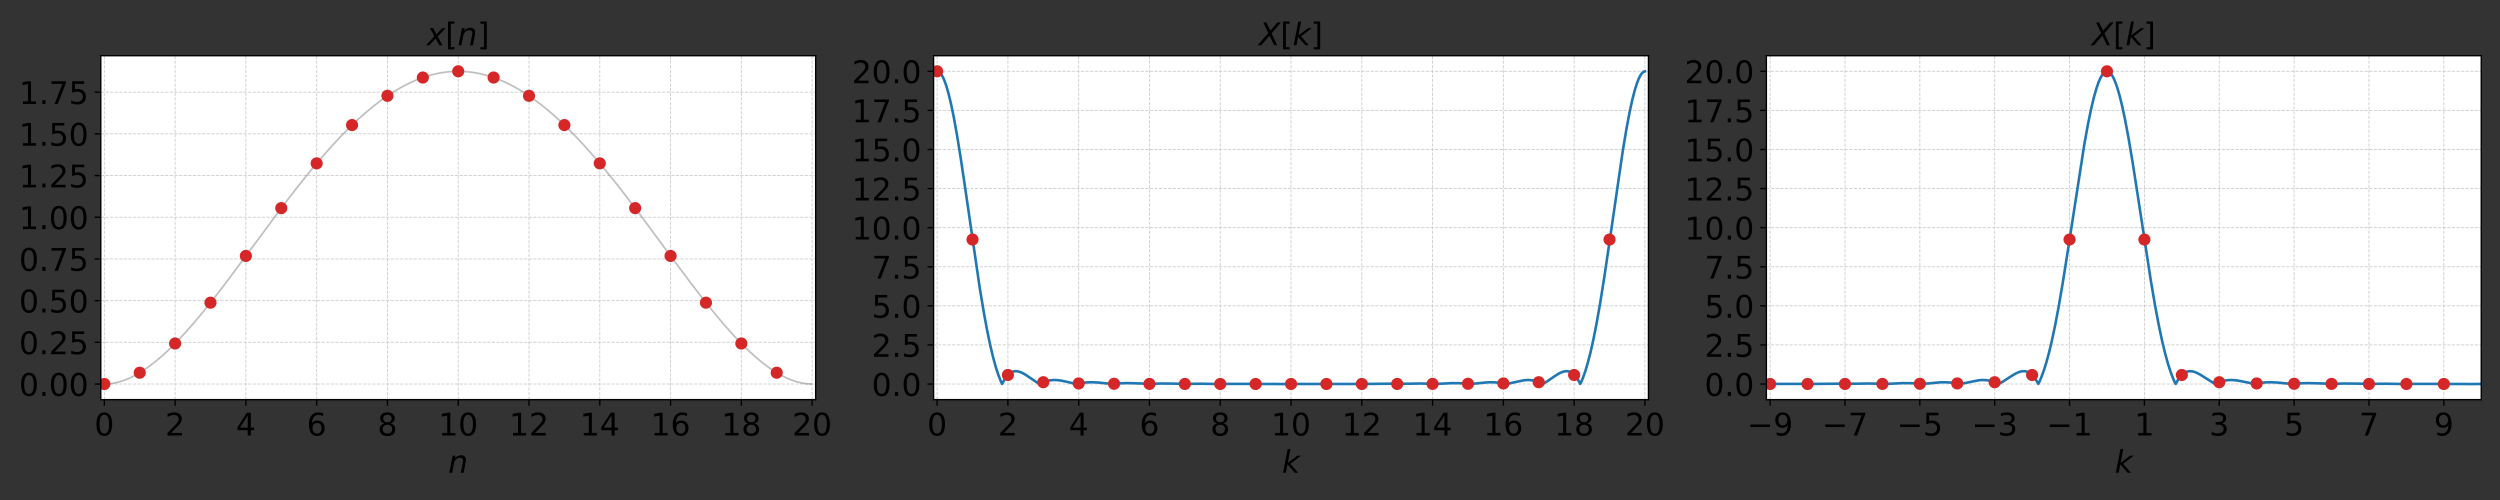 <?xml version="1.0" encoding="utf-8" standalone="no"?>
<!DOCTYPE svg PUBLIC "-//W3C//DTD SVG 1.1//EN"
  "http://www.w3.org/Graphics/SVG/1.1/DTD/svg11.dtd">
<!-- Created with matplotlib (https://matplotlib.org/) -->
<svg height="288pt" version="1.1" viewBox="0 0 1440 288" width="1440pt" xmlns="http://www.w3.org/2000/svg" xmlns:xlink="http://www.w3.org/1999/xlink">
 <rect x="0" y="0" width="1440" height="288" fill="#333333" stroke="none"/>
 <defs>
  <style type="text/css">*{stroke-linecap:butt;stroke-linejoin:round;}</style>
 </defs>
 <g id="figure_1">
  <g id="patch_1">
   <path d="M 0 288 
L 1440 288 
L 1440 0 
L 0 0 
z
" style="fill:none;"/>
  </g>
  <g id="axes_1">
   <g id="patch_2">
    <path d="M 58.05 230.2 
L 469.817 230.2 
L 469.817 32.066 
L 58.05 32.066 
z
" style="fill:#ffffff;"/>
   </g>
   <g id="matplotlib.axis_1">
    <g id="xtick_1">
     <g id="line2d_1">
      <path clip-path="url(#p105ae94262)" d="M 60.088 230.2 
L 60.088 32.066 
" style="fill:none;stroke:#cccccc;stroke-dasharray:1.85,0.8;stroke-dashoffset:0;stroke-width:0.5;"/>
     </g>
     <g id="line2d_2">
      <defs>
       <path d="M 0 0 
L 0 3.5 
" id="m527c6be47c" style="stroke:#000000;stroke-width:0.8;"/>
      </defs>
      <g>
       <use style="stroke:#000000;stroke-width:0.8;" x="60.088" xlink:href="#m527c6be47c" y="230.2"/>
      </g>
     </g>
     <g id="text_1">
      <!-- 0 -->
      <g transform="translate(54.362 250.877)scale(0.18 -0.18)">
       <defs>
        <path d="M 31.781 66.406 
Q 24.172 66.406 20.328 58.906 
Q 16.5 51.422 16.5 36.375 
Q 16.5 21.391 20.328 13.891 
Q 24.172 6.391 31.781 6.391 
Q 39.453 6.391 43.281 13.891 
Q 47.125 21.391 47.125 36.375 
Q 47.125 51.422 43.281 58.906 
Q 39.453 66.406 31.781 66.406 
z
M 31.781 74.219 
Q 44.047 74.219 50.516 64.516 
Q 56.984 54.828 56.984 36.375 
Q 56.984 17.969 50.516 8.266 
Q 44.047 -1.422 31.781 -1.422 
Q 19.531 -1.422 13.062 8.266 
Q 6.594 17.969 6.594 36.375 
Q 6.594 54.828 13.062 64.516 
Q 19.531 74.219 31.781 74.219 
z
" id="DejaVuSans-48"/>
       </defs>
       <use xlink:href="#DejaVuSans-48"/>
      </g>
     </g>
    </g>
    <g id="xtick_2">
     <g id="line2d_3">
      <path clip-path="url(#p105ae94262)" d="M 100.857 230.2 
L 100.857 32.066 
" style="fill:none;stroke:#cccccc;stroke-dasharray:1.85,0.8;stroke-dashoffset:0;stroke-width:0.5;"/>
     </g>
     <g id="line2d_4">
      <g>
       <use style="stroke:#000000;stroke-width:0.8;" x="100.857" xlink:href="#m527c6be47c" y="230.2"/>
      </g>
     </g>
     <g id="text_2">
      <!-- 2 -->
      <g transform="translate(95.131 250.877)scale(0.18 -0.18)">
       <defs>
        <path d="M 19.188 8.297 
L 53.609 8.297 
L 53.609 0 
L 7.328 0 
L 7.328 8.297 
Q 12.938 14.109 22.625 23.891 
Q 32.328 33.688 34.812 36.531 
Q 39.547 41.844 41.422 45.531 
Q 43.312 49.219 43.312 52.781 
Q 43.312 58.594 39.234 62.25 
Q 35.156 65.922 28.609 65.922 
Q 23.969 65.922 18.812 64.312 
Q 13.672 62.703 7.812 59.422 
L 7.812 69.391 
Q 13.766 71.781 18.938 73 
Q 24.125 74.219 28.422 74.219 
Q 39.75 74.219 46.484 68.547 
Q 53.219 62.891 53.219 53.422 
Q 53.219 48.922 51.531 44.891 
Q 49.859 40.875 45.406 35.406 
Q 44.188 33.984 37.641 27.219 
Q 31.109 20.453 19.188 8.297 
z
" id="DejaVuSans-50"/>
       </defs>
       <use xlink:href="#DejaVuSans-50"/>
      </g>
     </g>
    </g>
    <g id="xtick_3">
     <g id="line2d_5">
      <path clip-path="url(#p105ae94262)" d="M 141.626 230.2 
L 141.626 32.066 
" style="fill:none;stroke:#cccccc;stroke-dasharray:1.85,0.8;stroke-dashoffset:0;stroke-width:0.5;"/>
     </g>
     <g id="line2d_6">
      <g>
       <use style="stroke:#000000;stroke-width:0.8;" x="141.626" xlink:href="#m527c6be47c" y="230.2"/>
      </g>
     </g>
     <g id="text_3">
      <!-- 4 -->
      <g transform="translate(135.9 250.877)scale(0.18 -0.18)">
       <defs>
        <path d="M 37.797 64.312 
L 12.891 25.391 
L 37.797 25.391 
z
M 35.203 72.906 
L 47.609 72.906 
L 47.609 25.391 
L 58.016 25.391 
L 58.016 17.188 
L 47.609 17.188 
L 47.609 0 
L 37.797 0 
L 37.797 17.188 
L 4.891 17.188 
L 4.891 26.703 
z
" id="DejaVuSans-52"/>
       </defs>
       <use xlink:href="#DejaVuSans-52"/>
      </g>
     </g>
    </g>
    <g id="xtick_4">
     <g id="line2d_7">
      <path clip-path="url(#p105ae94262)" d="M 182.395 230.2 
L 182.395 32.066 
" style="fill:none;stroke:#cccccc;stroke-dasharray:1.85,0.8;stroke-dashoffset:0;stroke-width:0.5;"/>
     </g>
     <g id="line2d_8">
      <g>
       <use style="stroke:#000000;stroke-width:0.8;" x="182.395" xlink:href="#m527c6be47c" y="230.2"/>
      </g>
     </g>
     <g id="text_4">
      <!-- 6 -->
      <g transform="translate(176.669 250.877)scale(0.18 -0.18)">
       <defs>
        <path d="M 33.016 40.375 
Q 26.375 40.375 22.484 35.828 
Q 18.609 31.297 18.609 23.391 
Q 18.609 15.531 22.484 10.953 
Q 26.375 6.391 33.016 6.391 
Q 39.656 6.391 43.531 10.953 
Q 47.406 15.531 47.406 23.391 
Q 47.406 31.297 43.531 35.828 
Q 39.656 40.375 33.016 40.375 
z
M 52.594 71.297 
L 52.594 62.312 
Q 48.875 64.062 45.094 64.984 
Q 41.312 65.922 37.594 65.922 
Q 27.828 65.922 22.672 59.328 
Q 17.531 52.734 16.797 39.406 
Q 19.672 43.656 24.016 45.922 
Q 28.375 48.188 33.594 48.188 
Q 44.578 48.188 50.953 41.516 
Q 57.328 34.859 57.328 23.391 
Q 57.328 12.156 50.688 5.359 
Q 44.047 -1.422 33.016 -1.422 
Q 20.359 -1.422 13.672 8.266 
Q 6.984 17.969 6.984 36.375 
Q 6.984 53.656 15.188 63.938 
Q 23.391 74.219 37.203 74.219 
Q 40.922 74.219 44.703 73.484 
Q 48.484 72.75 52.594 71.297 
z
" id="DejaVuSans-54"/>
       </defs>
       <use xlink:href="#DejaVuSans-54"/>
      </g>
     </g>
    </g>
    <g id="xtick_5">
     <g id="line2d_9">
      <path clip-path="url(#p105ae94262)" d="M 223.164 230.2 
L 223.164 32.066 
" style="fill:none;stroke:#cccccc;stroke-dasharray:1.85,0.8;stroke-dashoffset:0;stroke-width:0.5;"/>
     </g>
     <g id="line2d_10">
      <g>
       <use style="stroke:#000000;stroke-width:0.8;" x="223.164" xlink:href="#m527c6be47c" y="230.2"/>
      </g>
     </g>
     <g id="text_5">
      <!-- 8 -->
      <g transform="translate(217.438 250.877)scale(0.18 -0.18)">
       <defs>
        <path d="M 31.781 34.625 
Q 24.75 34.625 20.719 30.859 
Q 16.703 27.094 16.703 20.516 
Q 16.703 13.922 20.719 10.156 
Q 24.75 6.391 31.781 6.391 
Q 38.812 6.391 42.859 10.172 
Q 46.922 13.969 46.922 20.516 
Q 46.922 27.094 42.891 30.859 
Q 38.875 34.625 31.781 34.625 
z
M 21.922 38.812 
Q 15.578 40.375 12.031 44.719 
Q 8.5 49.078 8.5 55.328 
Q 8.5 64.062 14.719 69.141 
Q 20.953 74.219 31.781 74.219 
Q 42.672 74.219 48.875 69.141 
Q 55.078 64.062 55.078 55.328 
Q 55.078 49.078 51.531 44.719 
Q 48 40.375 41.703 38.812 
Q 48.828 37.156 52.797 32.312 
Q 56.781 27.484 56.781 20.516 
Q 56.781 9.906 50.312 4.234 
Q 43.844 -1.422 31.781 -1.422 
Q 19.734 -1.422 13.25 4.234 
Q 6.781 9.906 6.781 20.516 
Q 6.781 27.484 10.781 32.312 
Q 14.797 37.156 21.922 38.812 
z
M 18.312 54.391 
Q 18.312 48.734 21.844 45.562 
Q 25.391 42.391 31.781 42.391 
Q 38.141 42.391 41.719 45.562 
Q 45.312 48.734 45.312 54.391 
Q 45.312 60.062 41.719 63.234 
Q 38.141 66.406 31.781 66.406 
Q 25.391 66.406 21.844 63.234 
Q 18.312 60.062 18.312 54.391 
z
" id="DejaVuSans-56"/>
       </defs>
       <use xlink:href="#DejaVuSans-56"/>
      </g>
     </g>
    </g>
    <g id="xtick_6">
     <g id="line2d_11">
      <path clip-path="url(#p105ae94262)" d="M 263.933 230.2 
L 263.933 32.066 
" style="fill:none;stroke:#cccccc;stroke-dasharray:1.85,0.8;stroke-dashoffset:0;stroke-width:0.5;"/>
     </g>
     <g id="line2d_12">
      <g>
       <use style="stroke:#000000;stroke-width:0.8;" x="263.933" xlink:href="#m527c6be47c" y="230.2"/>
      </g>
     </g>
     <g id="text_6">
      <!-- 10 -->
      <g transform="translate(252.481 250.877)scale(0.18 -0.18)">
       <defs>
        <path d="M 12.406 8.297 
L 28.516 8.297 
L 28.516 63.922 
L 10.984 60.406 
L 10.984 69.391 
L 28.422 72.906 
L 38.281 72.906 
L 38.281 8.297 
L 54.391 8.297 
L 54.391 0 
L 12.406 0 
z
" id="DejaVuSans-49"/>
       </defs>
       <use xlink:href="#DejaVuSans-49"/>
       <use x="63.623" xlink:href="#DejaVuSans-48"/>
      </g>
     </g>
    </g>
    <g id="xtick_7">
     <g id="line2d_13">
      <path clip-path="url(#p105ae94262)" d="M 304.702 230.2 
L 304.702 32.066 
" style="fill:none;stroke:#cccccc;stroke-dasharray:1.85,0.8;stroke-dashoffset:0;stroke-width:0.5;"/>
     </g>
     <g id="line2d_14">
      <g>
       <use style="stroke:#000000;stroke-width:0.8;" x="304.702" xlink:href="#m527c6be47c" y="230.2"/>
      </g>
     </g>
     <g id="text_7">
      <!-- 12 -->
      <g transform="translate(293.25 250.877)scale(0.18 -0.18)">
       <use xlink:href="#DejaVuSans-49"/>
       <use x="63.623" xlink:href="#DejaVuSans-50"/>
      </g>
     </g>
    </g>
    <g id="xtick_8">
     <g id="line2d_15">
      <path clip-path="url(#p105ae94262)" d="M 345.471 230.2 
L 345.471 32.066 
" style="fill:none;stroke:#cccccc;stroke-dasharray:1.85,0.8;stroke-dashoffset:0;stroke-width:0.5;"/>
     </g>
     <g id="line2d_16">
      <g>
       <use style="stroke:#000000;stroke-width:0.8;" x="345.471" xlink:href="#m527c6be47c" y="230.2"/>
      </g>
     </g>
     <g id="text_8">
      <!-- 14 -->
      <g transform="translate(334.019 250.877)scale(0.18 -0.18)">
       <use xlink:href="#DejaVuSans-49"/>
       <use x="63.623" xlink:href="#DejaVuSans-52"/>
      </g>
     </g>
    </g>
    <g id="xtick_9">
     <g id="line2d_17">
      <path clip-path="url(#p105ae94262)" d="M 386.24 230.2 
L 386.24 32.066 
" style="fill:none;stroke:#cccccc;stroke-dasharray:1.85,0.8;stroke-dashoffset:0;stroke-width:0.5;"/>
     </g>
     <g id="line2d_18">
      <g>
       <use style="stroke:#000000;stroke-width:0.8;" x="386.24" xlink:href="#m527c6be47c" y="230.2"/>
      </g>
     </g>
     <g id="text_9">
      <!-- 16 -->
      <g transform="translate(374.788 250.877)scale(0.18 -0.18)">
       <use xlink:href="#DejaVuSans-49"/>
       <use x="63.623" xlink:href="#DejaVuSans-54"/>
      </g>
     </g>
    </g>
    <g id="xtick_10">
     <g id="line2d_19">
      <path clip-path="url(#p105ae94262)" d="M 427.009 230.2 
L 427.009 32.066 
" style="fill:none;stroke:#cccccc;stroke-dasharray:1.85,0.8;stroke-dashoffset:0;stroke-width:0.5;"/>
     </g>
     <g id="line2d_20">
      <g>
       <use style="stroke:#000000;stroke-width:0.8;" x="427.009" xlink:href="#m527c6be47c" y="230.2"/>
      </g>
     </g>
     <g id="text_10">
      <!-- 18 -->
      <g transform="translate(415.557 250.877)scale(0.18 -0.18)">
       <use xlink:href="#DejaVuSans-49"/>
       <use x="63.623" xlink:href="#DejaVuSans-56"/>
      </g>
     </g>
    </g>
    <g id="xtick_11">
     <g id="line2d_21">
      <path clip-path="url(#p105ae94262)" d="M 467.778 230.2 
L 467.778 32.066 
" style="fill:none;stroke:#cccccc;stroke-dasharray:1.85,0.8;stroke-dashoffset:0;stroke-width:0.5;"/>
     </g>
     <g id="line2d_22">
      <g>
       <use style="stroke:#000000;stroke-width:0.8;" x="467.778" xlink:href="#m527c6be47c" y="230.2"/>
      </g>
     </g>
     <g id="text_11">
      <!-- 20 -->
      <g transform="translate(456.326 250.877)scale(0.18 -0.18)">
       <use xlink:href="#DejaVuSans-50"/>
       <use x="63.623" xlink:href="#DejaVuSans-48"/>
      </g>
     </g>
    </g>
    <g id="text_12">
     <!-- $n$ -->
     <g transform="translate(258.173 272.298)scale(0.18 -0.18)">
      <defs>
       <path d="M 55.719 33.016 
L 49.312 0 
L 40.281 0 
L 46.688 32.672 
Q 47.125 34.969 47.359 36.719 
Q 47.609 38.484 47.609 39.5 
Q 47.609 43.609 45.016 45.891 
Q 42.438 48.188 37.797 48.188 
Q 30.562 48.188 25.344 43.375 
Q 20.125 38.578 18.5 30.328 
L 12.5 0 
L 3.516 0 
L 14.109 54.688 
L 23.094 54.688 
L 21.297 46.094 
Q 25.047 50.828 30.312 53.406 
Q 35.594 56 41.406 56 
Q 48.641 56 52.609 52.094 
Q 56.594 48.188 56.594 41.109 
Q 56.594 39.359 56.375 37.359 
Q 56.156 35.359 55.719 33.016 
z
" id="DejaVuSans-Oblique-110"/>
      </defs>
      <use xlink:href="#DejaVuSans-Oblique-110"/>
     </g>
    </g>
   </g>
   <g id="matplotlib.axis_2">
    <g id="ytick_1">
     <g id="line2d_23">
      <path clip-path="url(#p105ae94262)" d="M 58.05 221.194 
L 469.817 221.194 
" style="fill:none;stroke:#cccccc;stroke-dasharray:1.85,0.8;stroke-dashoffset:0;stroke-width:0.5;"/>
     </g>
     <g id="line2d_24">
      <defs>
       <path d="M 0 0 
L -3.5 0 
" id="m1a185c0d09" style="stroke:#000000;stroke-width:0.8;"/>
      </defs>
      <g>
       <use style="stroke:#000000;stroke-width:0.8;" x="58.05" xlink:href="#m1a185c0d09" y="221.194"/>
      </g>
     </g>
     <g id="text_13">
      <!-- 0.00 -->
      <g transform="translate(10.972 228.032)scale(0.18 -0.18)">
       <defs>
        <path d="M 10.688 12.406 
L 21 12.406 
L 21 0 
L 10.688 0 
z
" id="DejaVuSans-46"/>
       </defs>
       <use xlink:href="#DejaVuSans-48"/>
       <use x="63.623" xlink:href="#DejaVuSans-46"/>
       <use x="95.41" xlink:href="#DejaVuSans-48"/>
       <use x="159.033" xlink:href="#DejaVuSans-48"/>
      </g>
     </g>
    </g>
    <g id="ytick_2">
     <g id="line2d_25">
      <path clip-path="url(#p105ae94262)" d="M 58.05 197.178 
L 469.817 197.178 
" style="fill:none;stroke:#cccccc;stroke-dasharray:1.85,0.8;stroke-dashoffset:0;stroke-width:0.5;"/>
     </g>
     <g id="line2d_26">
      <g>
       <use style="stroke:#000000;stroke-width:0.8;" x="58.05" xlink:href="#m1a185c0d09" y="197.178"/>
      </g>
     </g>
     <g id="text_14">
      <!-- 0.25 -->
      <g transform="translate(10.972 204.016)scale(0.18 -0.18)">
       <defs>
        <path d="M 10.797 72.906 
L 49.516 72.906 
L 49.516 64.594 
L 19.828 64.594 
L 19.828 46.734 
Q 21.969 47.469 24.109 47.828 
Q 26.266 48.188 28.422 48.188 
Q 40.625 48.188 47.75 41.5 
Q 54.891 34.812 54.891 23.391 
Q 54.891 11.625 47.562 5.094 
Q 40.234 -1.422 26.906 -1.422 
Q 22.312 -1.422 17.547 -0.641 
Q 12.797 0.141 7.719 1.703 
L 7.719 11.625 
Q 12.109 9.234 16.797 8.062 
Q 21.484 6.891 26.703 6.891 
Q 35.156 6.891 40.078 11.328 
Q 45.016 15.766 45.016 23.391 
Q 45.016 31 40.078 35.438 
Q 35.156 39.891 26.703 39.891 
Q 22.75 39.891 18.812 39.016 
Q 14.891 38.141 10.797 36.281 
z
" id="DejaVuSans-53"/>
       </defs>
       <use xlink:href="#DejaVuSans-48"/>
       <use x="63.623" xlink:href="#DejaVuSans-46"/>
       <use x="95.41" xlink:href="#DejaVuSans-50"/>
       <use x="159.033" xlink:href="#DejaVuSans-53"/>
      </g>
     </g>
    </g>
    <g id="ytick_3">
     <g id="line2d_27">
      <path clip-path="url(#p105ae94262)" d="M 58.05 173.161 
L 469.817 173.161 
" style="fill:none;stroke:#cccccc;stroke-dasharray:1.85,0.8;stroke-dashoffset:0;stroke-width:0.5;"/>
     </g>
     <g id="line2d_28">
      <g>
       <use style="stroke:#000000;stroke-width:0.8;" x="58.05" xlink:href="#m1a185c0d09" y="173.161"/>
      </g>
     </g>
     <g id="text_15">
      <!-- 0.50 -->
      <g transform="translate(10.972 180)scale(0.18 -0.18)">
       <use xlink:href="#DejaVuSans-48"/>
       <use x="63.623" xlink:href="#DejaVuSans-46"/>
       <use x="95.41" xlink:href="#DejaVuSans-53"/>
       <use x="159.033" xlink:href="#DejaVuSans-48"/>
      </g>
     </g>
    </g>
    <g id="ytick_4">
     <g id="line2d_29">
      <path clip-path="url(#p105ae94262)" d="M 58.05 149.145 
L 469.817 149.145 
" style="fill:none;stroke:#cccccc;stroke-dasharray:1.85,0.8;stroke-dashoffset:0;stroke-width:0.5;"/>
     </g>
     <g id="line2d_30">
      <g>
       <use style="stroke:#000000;stroke-width:0.8;" x="58.05" xlink:href="#m1a185c0d09" y="149.145"/>
      </g>
     </g>
     <g id="text_16">
      <!-- 0.75 -->
      <g transform="translate(10.972 155.984)scale(0.18 -0.18)">
       <defs>
        <path d="M 8.203 72.906 
L 55.078 72.906 
L 55.078 68.703 
L 28.609 0 
L 18.312 0 
L 43.219 64.594 
L 8.203 64.594 
z
" id="DejaVuSans-55"/>
       </defs>
       <use xlink:href="#DejaVuSans-48"/>
       <use x="63.623" xlink:href="#DejaVuSans-46"/>
       <use x="95.41" xlink:href="#DejaVuSans-55"/>
       <use x="159.033" xlink:href="#DejaVuSans-53"/>
      </g>
     </g>
    </g>
    <g id="ytick_5">
     <g id="line2d_31">
      <path clip-path="url(#p105ae94262)" d="M 58.05 125.129 
L 469.817 125.129 
" style="fill:none;stroke:#cccccc;stroke-dasharray:1.85,0.8;stroke-dashoffset:0;stroke-width:0.5;"/>
     </g>
     <g id="line2d_32">
      <g>
       <use style="stroke:#000000;stroke-width:0.8;" x="58.05" xlink:href="#m1a185c0d09" y="125.129"/>
      </g>
     </g>
     <g id="text_17">
      <!-- 1.00 -->
      <g transform="translate(10.972 131.967)scale(0.18 -0.18)">
       <use xlink:href="#DejaVuSans-49"/>
       <use x="63.623" xlink:href="#DejaVuSans-46"/>
       <use x="95.41" xlink:href="#DejaVuSans-48"/>
       <use x="159.033" xlink:href="#DejaVuSans-48"/>
      </g>
     </g>
    </g>
    <g id="ytick_6">
     <g id="line2d_33">
      <path clip-path="url(#p105ae94262)" d="M 58.05 101.112 
L 469.817 101.112 
" style="fill:none;stroke:#cccccc;stroke-dasharray:1.85,0.8;stroke-dashoffset:0;stroke-width:0.5;"/>
     </g>
     <g id="line2d_34">
      <g>
       <use style="stroke:#000000;stroke-width:0.8;" x="58.05" xlink:href="#m1a185c0d09" y="101.112"/>
      </g>
     </g>
     <g id="text_18">
      <!-- 1.25 -->
      <g transform="translate(10.972 107.951)scale(0.18 -0.18)">
       <use xlink:href="#DejaVuSans-49"/>
       <use x="63.623" xlink:href="#DejaVuSans-46"/>
       <use x="95.41" xlink:href="#DejaVuSans-50"/>
       <use x="159.033" xlink:href="#DejaVuSans-53"/>
      </g>
     </g>
    </g>
    <g id="ytick_7">
     <g id="line2d_35">
      <path clip-path="url(#p105ae94262)" d="M 58.05 77.096 
L 469.817 77.096 
" style="fill:none;stroke:#cccccc;stroke-dasharray:1.85,0.8;stroke-dashoffset:0;stroke-width:0.5;"/>
     </g>
     <g id="line2d_36">
      <g>
       <use style="stroke:#000000;stroke-width:0.8;" x="58.05" xlink:href="#m1a185c0d09" y="77.096"/>
      </g>
     </g>
     <g id="text_19">
      <!-- 1.50 -->
      <g transform="translate(10.972 83.935)scale(0.18 -0.18)">
       <use xlink:href="#DejaVuSans-49"/>
       <use x="63.623" xlink:href="#DejaVuSans-46"/>
       <use x="95.41" xlink:href="#DejaVuSans-53"/>
       <use x="159.033" xlink:href="#DejaVuSans-48"/>
      </g>
     </g>
    </g>
    <g id="ytick_8">
     <g id="line2d_37">
      <path clip-path="url(#p105ae94262)" d="M 58.05 53.08 
L 469.817 53.08 
" style="fill:none;stroke:#cccccc;stroke-dasharray:1.85,0.8;stroke-dashoffset:0;stroke-width:0.5;"/>
     </g>
     <g id="line2d_38">
      <g>
       <use style="stroke:#000000;stroke-width:0.8;" x="58.05" xlink:href="#m1a185c0d09" y="53.08"/>
      </g>
     </g>
     <g id="text_20">
      <!-- 1.75 -->
      <g transform="translate(10.972 59.918)scale(0.18 -0.18)">
       <use xlink:href="#DejaVuSans-49"/>
       <use x="63.623" xlink:href="#DejaVuSans-46"/>
       <use x="95.41" xlink:href="#DejaVuSans-55"/>
       <use x="159.033" xlink:href="#DejaVuSans-53"/>
      </g>
     </g>
    </g>
   </g>
   <g id="line2d_39">
    <path clip-path="url(#p105ae94262)" d="M 60.088 221.194 
L 62.535 221.091 
L 64.981 220.789 
L 67.835 220.193 
L 70.688 219.346 
L 73.542 218.259 
L 76.396 216.944 
L 79.658 215.176 
L 82.919 213.14 
L 86.181 210.852 
L 89.85 207.996 
L 93.519 204.863 
L 97.596 201.083 
L 102.08 196.593 
L 106.565 191.793 
L 111.457 186.244 
L 117.165 179.417 
L 123.688 171.234 
L 131.434 161.122 
L 141.626 147.416 
L 163.234 118.257 
L 171.388 107.672 
L 178.318 99.014 
L 184.842 91.222 
L 190.549 84.734 
L 195.849 79.018 
L 201.149 73.625 
L 206.041 68.956 
L 210.934 64.601 
L 215.418 60.899 
L 219.903 57.487 
L 223.98 54.645 
L 228.057 52.058 
L 232.134 49.732 
L 236.21 47.673 
L 239.88 46.053 
L 243.549 44.656 
L 247.218 43.486 
L 250.887 42.544 
L 254.556 41.833 
L 258.226 41.354 
L 261.895 41.108 
L 265.564 41.095 
L 269.233 41.315 
L 272.902 41.768 
L 276.572 42.454 
L 280.241 43.37 
L 283.91 44.515 
L 287.579 45.887 
L 291.249 47.482 
L 295.325 49.514 
L 299.402 51.813 
L 303.479 54.375 
L 307.556 57.192 
L 312.041 60.577 
L 316.525 64.253 
L 321.01 68.208 
L 325.902 72.826 
L 330.794 77.743 
L 336.094 83.387 
L 341.802 89.805 
L 347.917 97.031 
L 354.44 105.089 
L 361.779 114.51 
L 370.748 126.406 
L 386.24 147.416 
L 398.063 163.279 
L 405.809 173.313 
L 412.332 181.402 
L 418.04 188.127 
L 422.932 193.572 
L 427.417 198.264 
L 431.901 202.631 
L 435.978 206.289 
L 439.648 209.301 
L 443.317 212.027 
L 446.578 214.19 
L 449.84 216.095 
L 453.101 217.723 
L 455.955 218.909 
L 458.809 219.86 
L 461.663 220.565 
L 464.517 221.012 
L 466.963 221.182 
L 467.37 221.191 
L 467.37 221.191 
" style="fill:none;stroke:#000000;stroke-linecap:square;stroke-opacity:0.25;"/>
   </g>
   <g id="line2d_40">
    <defs>
     <path d="M 0 3 
C 0.796 3 1.559 2.684 2.121 2.121 
C 2.684 1.559 3 0.796 3 0 
C 3 -0.796 2.684 -1.559 2.121 -2.121 
C 1.559 -2.684 0.796 -3 0 -3 
C -0.796 -3 -1.559 -2.684 -2.121 -2.121 
C -2.684 -1.559 -3 -0.796 -3 0 
C -3 0.796 -2.684 1.559 -2.121 2.121 
C -1.559 2.684 -0.796 3 0 3 
z
" id="m1519e67302" style="stroke:#d62728;"/>
    </defs>
    <g clip-path="url(#p105ae94262)">
     <use style="fill:#d62728;stroke:#d62728;" x="60.088" xlink:href="#m1519e67302" y="221.194"/>
     <use style="fill:#d62728;stroke:#d62728;" x="80.473" xlink:href="#m1519e67302" y="214.691"/>
     <use style="fill:#d62728;stroke:#d62728;" x="100.857" xlink:href="#m1519e67302" y="197.85"/>
     <use style="fill:#d62728;stroke:#d62728;" x="121.242" xlink:href="#m1519e67302" y="174.344"/>
     <use style="fill:#d62728;stroke:#d62728;" x="141.626" xlink:href="#m1519e67302" y="147.416"/>
     <use style="fill:#d62728;stroke:#d62728;" x="162.011" xlink:href="#m1519e67302" y="119.875"/>
     <use style="fill:#d62728;stroke:#d62728;" x="182.395" xlink:href="#m1519e67302" y="94.1"/>
     <use style="fill:#d62728;stroke:#d62728;" x="202.78" xlink:href="#m1519e67302" y="72.035"/>
     <use style="fill:#d62728;stroke:#d62728;" x="223.164" xlink:href="#m1519e67302" y="55.193"/>
     <use style="fill:#d62728;stroke:#d62728;" x="243.549" xlink:href="#m1519e67302" y="44.656"/>
     <use style="fill:#d62728;stroke:#d62728;" x="263.933" xlink:href="#m1519e67302" y="41.072"/>
     <use style="fill:#d62728;stroke:#d62728;" x="284.318" xlink:href="#m1519e67302" y="44.656"/>
     <use style="fill:#d62728;stroke:#d62728;" x="304.702" xlink:href="#m1519e67302" y="55.193"/>
     <use style="fill:#d62728;stroke:#d62728;" x="325.087" xlink:href="#m1519e67302" y="72.035"/>
     <use style="fill:#d62728;stroke:#d62728;" x="345.471" xlink:href="#m1519e67302" y="94.1"/>
     <use style="fill:#d62728;stroke:#d62728;" x="365.856" xlink:href="#m1519e67302" y="119.875"/>
     <use style="fill:#d62728;stroke:#d62728;" x="386.24" xlink:href="#m1519e67302" y="147.416"/>
     <use style="fill:#d62728;stroke:#d62728;" x="406.625" xlink:href="#m1519e67302" y="174.344"/>
     <use style="fill:#d62728;stroke:#d62728;" x="427.009" xlink:href="#m1519e67302" y="197.85"/>
     <use style="fill:#d62728;stroke:#d62728;" x="447.394" xlink:href="#m1519e67302" y="214.691"/>
    </g>
   </g>
   <g id="patch_3">
    <path d="M 58.05 230.2 
L 58.05 32.066 
" style="fill:none;stroke:#000000;stroke-linecap:square;stroke-linejoin:miter;stroke-width:0.8;"/>
   </g>
   <g id="patch_4">
    <path d="M 469.817 230.2 
L 469.817 32.066 
" style="fill:none;stroke:#000000;stroke-linecap:square;stroke-linejoin:miter;stroke-width:0.8;"/>
   </g>
   <g id="patch_5">
    <path d="M 58.05 230.2 
L 469.817 230.2 
" style="fill:none;stroke:#000000;stroke-linecap:square;stroke-linejoin:miter;stroke-width:0.8;"/>
   </g>
   <g id="patch_6">
    <path d="M 58.05 32.066 
L 469.817 32.066 
" style="fill:none;stroke:#000000;stroke-linecap:square;stroke-linejoin:miter;stroke-width:0.8;"/>
   </g>
   <g id="text_21">
    <!-- $x[n]$ -->
    <g transform="translate(245.843 26.066)scale(0.18 -0.18)">
     <defs>
      <path d="M 60.016 54.688 
L 34.906 27.875 
L 50.297 0 
L 39.984 0 
L 28.422 21.688 
L 8.297 0 
L -2.594 0 
L 24.312 28.812 
L 10.016 54.688 
L 20.312 54.688 
L 30.812 34.906 
L 49.125 54.688 
z
" id="DejaVuSans-Oblique-120"/>
      <path d="M 8.594 75.984 
L 29.297 75.984 
L 29.297 69 
L 17.578 69 
L 17.578 -6.203 
L 29.297 -6.203 
L 29.297 -13.188 
L 8.594 -13.188 
z
" id="DejaVuSans-91"/>
      <path d="M 30.422 75.984 
L 30.422 -13.188 
L 9.719 -13.188 
L 9.719 -6.203 
L 21.391 -6.203 
L 21.391 69 
L 9.719 69 
L 9.719 75.984 
z
" id="DejaVuSans-93"/>
     </defs>
     <use transform="translate(0 0.016)" xlink:href="#DejaVuSans-Oblique-120"/>
     <use transform="translate(59.18 0.016)" xlink:href="#DejaVuSans-91"/>
     <use transform="translate(98.193 0.016)" xlink:href="#DejaVuSans-Oblique-110"/>
     <use transform="translate(161.572 0.016)" xlink:href="#DejaVuSans-93"/>
    </g>
   </g>
  </g>
  <g id="axes_2">
   <g id="patch_7">
    <path d="M 537.742 230.2 
L 949.508 230.2 
L 949.508 32.066 
L 537.742 32.066 
z
" style="fill:#ffffff;"/>
   </g>
   <g id="matplotlib.axis_3">
    <g id="xtick_12">
     <g id="line2d_41">
      <path clip-path="url(#p416a5e69f1)" d="M 539.78 230.2 
L 539.78 32.066 
" style="fill:none;stroke:#cccccc;stroke-dasharray:1.85,0.8;stroke-dashoffset:0;stroke-width:0.5;"/>
     </g>
     <g id="line2d_42">
      <g>
       <use style="stroke:#000000;stroke-width:0.8;" x="539.78" xlink:href="#m527c6be47c" y="230.2"/>
      </g>
     </g>
     <g id="text_22">
      <!-- 0 -->
      <g transform="translate(534.054 250.877)scale(0.18 -0.18)">
       <use xlink:href="#DejaVuSans-48"/>
      </g>
     </g>
    </g>
    <g id="xtick_13">
     <g id="line2d_43">
      <path clip-path="url(#p416a5e69f1)" d="M 580.549 230.2 
L 580.549 32.066 
" style="fill:none;stroke:#cccccc;stroke-dasharray:1.85,0.8;stroke-dashoffset:0;stroke-width:0.5;"/>
     </g>
     <g id="line2d_44">
      <g>
       <use style="stroke:#000000;stroke-width:0.8;" x="580.549" xlink:href="#m527c6be47c" y="230.2"/>
      </g>
     </g>
     <g id="text_23">
      <!-- 2 -->
      <g transform="translate(574.823 250.877)scale(0.18 -0.18)">
       <use xlink:href="#DejaVuSans-50"/>
      </g>
     </g>
    </g>
    <g id="xtick_14">
     <g id="line2d_45">
      <path clip-path="url(#p416a5e69f1)" d="M 621.318 230.2 
L 621.318 32.066 
" style="fill:none;stroke:#cccccc;stroke-dasharray:1.85,0.8;stroke-dashoffset:0;stroke-width:0.5;"/>
     </g>
     <g id="line2d_46">
      <g>
       <use style="stroke:#000000;stroke-width:0.8;" x="621.318" xlink:href="#m527c6be47c" y="230.2"/>
      </g>
     </g>
     <g id="text_24">
      <!-- 4 -->
      <g transform="translate(615.592 250.877)scale(0.18 -0.18)">
       <use xlink:href="#DejaVuSans-52"/>
      </g>
     </g>
    </g>
    <g id="xtick_15">
     <g id="line2d_47">
      <path clip-path="url(#p416a5e69f1)" d="M 662.087 230.2 
L 662.087 32.066 
" style="fill:none;stroke:#cccccc;stroke-dasharray:1.85,0.8;stroke-dashoffset:0;stroke-width:0.5;"/>
     </g>
     <g id="line2d_48">
      <g>
       <use style="stroke:#000000;stroke-width:0.8;" x="662.087" xlink:href="#m527c6be47c" y="230.2"/>
      </g>
     </g>
     <g id="text_25">
      <!-- 6 -->
      <g transform="translate(656.361 250.877)scale(0.18 -0.18)">
       <use xlink:href="#DejaVuSans-54"/>
      </g>
     </g>
    </g>
    <g id="xtick_16">
     <g id="line2d_49">
      <path clip-path="url(#p416a5e69f1)" d="M 702.856 230.2 
L 702.856 32.066 
" style="fill:none;stroke:#cccccc;stroke-dasharray:1.85,0.8;stroke-dashoffset:0;stroke-width:0.5;"/>
     </g>
     <g id="line2d_50">
      <g>
       <use style="stroke:#000000;stroke-width:0.8;" x="702.856" xlink:href="#m527c6be47c" y="230.2"/>
      </g>
     </g>
     <g id="text_26">
      <!-- 8 -->
      <g transform="translate(697.13 250.877)scale(0.18 -0.18)">
       <use xlink:href="#DejaVuSans-56"/>
      </g>
     </g>
    </g>
    <g id="xtick_17">
     <g id="line2d_51">
      <path clip-path="url(#p416a5e69f1)" d="M 743.625 230.2 
L 743.625 32.066 
" style="fill:none;stroke:#cccccc;stroke-dasharray:1.85,0.8;stroke-dashoffset:0;stroke-width:0.5;"/>
     </g>
     <g id="line2d_52">
      <g>
       <use style="stroke:#000000;stroke-width:0.8;" x="743.625" xlink:href="#m527c6be47c" y="230.2"/>
      </g>
     </g>
     <g id="text_27">
      <!-- 10 -->
      <g transform="translate(732.173 250.877)scale(0.18 -0.18)">
       <use xlink:href="#DejaVuSans-49"/>
       <use x="63.623" xlink:href="#DejaVuSans-48"/>
      </g>
     </g>
    </g>
    <g id="xtick_18">
     <g id="line2d_53">
      <path clip-path="url(#p416a5e69f1)" d="M 784.394 230.2 
L 784.394 32.066 
" style="fill:none;stroke:#cccccc;stroke-dasharray:1.85,0.8;stroke-dashoffset:0;stroke-width:0.5;"/>
     </g>
     <g id="line2d_54">
      <g>
       <use style="stroke:#000000;stroke-width:0.8;" x="784.394" xlink:href="#m527c6be47c" y="230.2"/>
      </g>
     </g>
     <g id="text_28">
      <!-- 12 -->
      <g transform="translate(772.941 250.877)scale(0.18 -0.18)">
       <use xlink:href="#DejaVuSans-49"/>
       <use x="63.623" xlink:href="#DejaVuSans-50"/>
      </g>
     </g>
    </g>
    <g id="xtick_19">
     <g id="line2d_55">
      <path clip-path="url(#p416a5e69f1)" d="M 825.163 230.2 
L 825.163 32.066 
" style="fill:none;stroke:#cccccc;stroke-dasharray:1.85,0.8;stroke-dashoffset:0;stroke-width:0.5;"/>
     </g>
     <g id="line2d_56">
      <g>
       <use style="stroke:#000000;stroke-width:0.8;" x="825.163" xlink:href="#m527c6be47c" y="230.2"/>
      </g>
     </g>
     <g id="text_29">
      <!-- 14 -->
      <g transform="translate(813.71 250.877)scale(0.18 -0.18)">
       <use xlink:href="#DejaVuSans-49"/>
       <use x="63.623" xlink:href="#DejaVuSans-52"/>
      </g>
     </g>
    </g>
    <g id="xtick_20">
     <g id="line2d_57">
      <path clip-path="url(#p416a5e69f1)" d="M 865.932 230.2 
L 865.932 32.066 
" style="fill:none;stroke:#cccccc;stroke-dasharray:1.85,0.8;stroke-dashoffset:0;stroke-width:0.5;"/>
     </g>
     <g id="line2d_58">
      <g>
       <use style="stroke:#000000;stroke-width:0.8;" x="865.932" xlink:href="#m527c6be47c" y="230.2"/>
      </g>
     </g>
     <g id="text_30">
      <!-- 16 -->
      <g transform="translate(854.479 250.877)scale(0.18 -0.18)">
       <use xlink:href="#DejaVuSans-49"/>
       <use x="63.623" xlink:href="#DejaVuSans-54"/>
      </g>
     </g>
    </g>
    <g id="xtick_21">
     <g id="line2d_59">
      <path clip-path="url(#p416a5e69f1)" d="M 906.701 230.2 
L 906.701 32.066 
" style="fill:none;stroke:#cccccc;stroke-dasharray:1.85,0.8;stroke-dashoffset:0;stroke-width:0.5;"/>
     </g>
     <g id="line2d_60">
      <g>
       <use style="stroke:#000000;stroke-width:0.8;" x="906.701" xlink:href="#m527c6be47c" y="230.2"/>
      </g>
     </g>
     <g id="text_31">
      <!-- 18 -->
      <g transform="translate(895.248 250.877)scale(0.18 -0.18)">
       <use xlink:href="#DejaVuSans-49"/>
       <use x="63.623" xlink:href="#DejaVuSans-56"/>
      </g>
     </g>
    </g>
    <g id="xtick_22">
     <g id="line2d_61">
      <path clip-path="url(#p416a5e69f1)" d="M 947.47 230.2 
L 947.47 32.066 
" style="fill:none;stroke:#cccccc;stroke-dasharray:1.85,0.8;stroke-dashoffset:0;stroke-width:0.5;"/>
     </g>
     <g id="line2d_62">
      <g>
       <use style="stroke:#000000;stroke-width:0.8;" x="947.47" xlink:href="#m527c6be47c" y="230.2"/>
      </g>
     </g>
     <g id="text_32">
      <!-- 20 -->
      <g transform="translate(936.017 250.877)scale(0.18 -0.18)">
       <use xlink:href="#DejaVuSans-50"/>
       <use x="63.623" xlink:href="#DejaVuSans-48"/>
      </g>
     </g>
    </g>
    <g id="text_33">
     <!-- $k$ -->
     <g transform="translate(738.405 272.298)scale(0.18 -0.18)">
      <defs>
       <path d="M 18.312 75.984 
L 27.297 75.984 
L 18.703 31.688 
L 49.516 54.688 
L 61.188 54.688 
L 26.812 28.516 
L 51.906 0 
L 41.016 0 
L 17.672 26.703 
L 12.5 0 
L 3.516 0 
z
" id="DejaVuSans-Oblique-107"/>
      </defs>
      <use transform="translate(0 0.016)" xlink:href="#DejaVuSans-Oblique-107"/>
     </g>
    </g>
   </g>
   <g id="matplotlib.axis_4">
    <g id="ytick_9">
     <g id="line2d_63">
      <path clip-path="url(#p416a5e69f1)" d="M 537.742 221.194 
L 949.508 221.194 
" style="fill:none;stroke:#cccccc;stroke-dasharray:1.85,0.8;stroke-dashoffset:0;stroke-width:0.5;"/>
     </g>
     <g id="line2d_64">
      <g>
       <use style="stroke:#000000;stroke-width:0.8;" x="537.742" xlink:href="#m1a185c0d09" y="221.194"/>
      </g>
     </g>
     <g id="text_34">
      <!-- 0.0 -->
      <g transform="translate(502.116 228.033)scale(0.18 -0.18)">
       <use xlink:href="#DejaVuSans-48"/>
       <use x="63.623" xlink:href="#DejaVuSans-46"/>
       <use x="95.41" xlink:href="#DejaVuSans-48"/>
      </g>
     </g>
    </g>
    <g id="ytick_10">
     <g id="line2d_65">
      <path clip-path="url(#p416a5e69f1)" d="M 537.742 198.679 
L 949.508 198.679 
" style="fill:none;stroke:#cccccc;stroke-dasharray:1.85,0.8;stroke-dashoffset:0;stroke-width:0.5;"/>
     </g>
     <g id="line2d_66">
      <g>
       <use style="stroke:#000000;stroke-width:0.8;" x="537.742" xlink:href="#m1a185c0d09" y="198.679"/>
      </g>
     </g>
     <g id="text_35">
      <!-- 2.5 -->
      <g transform="translate(502.116 205.517)scale(0.18 -0.18)">
       <use xlink:href="#DejaVuSans-50"/>
       <use x="63.623" xlink:href="#DejaVuSans-46"/>
       <use x="95.41" xlink:href="#DejaVuSans-53"/>
      </g>
     </g>
    </g>
    <g id="ytick_11">
     <g id="line2d_67">
      <path clip-path="url(#p416a5e69f1)" d="M 537.742 176.163 
L 949.508 176.163 
" style="fill:none;stroke:#cccccc;stroke-dasharray:1.85,0.8;stroke-dashoffset:0;stroke-width:0.5;"/>
     </g>
     <g id="line2d_68">
      <g>
       <use style="stroke:#000000;stroke-width:0.8;" x="537.742" xlink:href="#m1a185c0d09" y="176.163"/>
      </g>
     </g>
     <g id="text_36">
      <!-- 5.0 -->
      <g transform="translate(502.116 183.002)scale(0.18 -0.18)">
       <use xlink:href="#DejaVuSans-53"/>
       <use x="63.623" xlink:href="#DejaVuSans-46"/>
       <use x="95.41" xlink:href="#DejaVuSans-48"/>
      </g>
     </g>
    </g>
    <g id="ytick_12">
     <g id="line2d_69">
      <path clip-path="url(#p416a5e69f1)" d="M 537.742 153.648 
L 949.508 153.648 
" style="fill:none;stroke:#cccccc;stroke-dasharray:1.85,0.8;stroke-dashoffset:0;stroke-width:0.5;"/>
     </g>
     <g id="line2d_70">
      <g>
       <use style="stroke:#000000;stroke-width:0.8;" x="537.742" xlink:href="#m1a185c0d09" y="153.648"/>
      </g>
     </g>
     <g id="text_37">
      <!-- 7.5 -->
      <g transform="translate(502.116 160.486)scale(0.18 -0.18)">
       <use xlink:href="#DejaVuSans-55"/>
       <use x="63.623" xlink:href="#DejaVuSans-46"/>
       <use x="95.41" xlink:href="#DejaVuSans-53"/>
      </g>
     </g>
    </g>
    <g id="ytick_13">
     <g id="line2d_71">
      <path clip-path="url(#p416a5e69f1)" d="M 537.742 131.132 
L 949.508 131.132 
" style="fill:none;stroke:#cccccc;stroke-dasharray:1.85,0.8;stroke-dashoffset:0;stroke-width:0.5;"/>
     </g>
     <g id="line2d_72">
      <g>
       <use style="stroke:#000000;stroke-width:0.8;" x="537.742" xlink:href="#m1a185c0d09" y="131.132"/>
      </g>
     </g>
     <g id="text_38">
      <!-- 10.0 -->
      <g transform="translate(490.664 137.971)scale(0.18 -0.18)">
       <use xlink:href="#DejaVuSans-49"/>
       <use x="63.623" xlink:href="#DejaVuSans-48"/>
       <use x="127.246" xlink:href="#DejaVuSans-46"/>
       <use x="159.033" xlink:href="#DejaVuSans-48"/>
      </g>
     </g>
    </g>
    <g id="ytick_14">
     <g id="line2d_73">
      <path clip-path="url(#p416a5e69f1)" d="M 537.742 108.617 
L 949.508 108.617 
" style="fill:none;stroke:#cccccc;stroke-dasharray:1.85,0.8;stroke-dashoffset:0;stroke-width:0.5;"/>
     </g>
     <g id="line2d_74">
      <g>
       <use style="stroke:#000000;stroke-width:0.8;" x="537.742" xlink:href="#m1a185c0d09" y="108.617"/>
      </g>
     </g>
     <g id="text_39">
      <!-- 12.5 -->
      <g transform="translate(490.664 115.455)scale(0.18 -0.18)">
       <use xlink:href="#DejaVuSans-49"/>
       <use x="63.623" xlink:href="#DejaVuSans-50"/>
       <use x="127.246" xlink:href="#DejaVuSans-46"/>
       <use x="159.033" xlink:href="#DejaVuSans-53"/>
      </g>
     </g>
    </g>
    <g id="ytick_15">
     <g id="line2d_75">
      <path clip-path="url(#p416a5e69f1)" d="M 537.742 86.101 
L 949.508 86.101 
" style="fill:none;stroke:#cccccc;stroke-dasharray:1.85,0.8;stroke-dashoffset:0;stroke-width:0.5;"/>
     </g>
     <g id="line2d_76">
      <g>
       <use style="stroke:#000000;stroke-width:0.8;" x="537.742" xlink:href="#m1a185c0d09" y="86.101"/>
      </g>
     </g>
     <g id="text_40">
      <!-- 15.0 -->
      <g transform="translate(490.664 92.94)scale(0.18 -0.18)">
       <use xlink:href="#DejaVuSans-49"/>
       <use x="63.623" xlink:href="#DejaVuSans-53"/>
       <use x="127.246" xlink:href="#DejaVuSans-46"/>
       <use x="159.033" xlink:href="#DejaVuSans-48"/>
      </g>
     </g>
    </g>
    <g id="ytick_16">
     <g id="line2d_77">
      <path clip-path="url(#p416a5e69f1)" d="M 537.742 63.586 
L 949.508 63.586 
" style="fill:none;stroke:#cccccc;stroke-dasharray:1.85,0.8;stroke-dashoffset:0;stroke-width:0.5;"/>
     </g>
     <g id="line2d_78">
      <g>
       <use style="stroke:#000000;stroke-width:0.8;" x="537.742" xlink:href="#m1a185c0d09" y="63.586"/>
      </g>
     </g>
     <g id="text_41">
      <!-- 17.5 -->
      <g transform="translate(490.664 70.425)scale(0.18 -0.18)">
       <use xlink:href="#DejaVuSans-49"/>
       <use x="63.623" xlink:href="#DejaVuSans-55"/>
       <use x="127.246" xlink:href="#DejaVuSans-46"/>
       <use x="159.033" xlink:href="#DejaVuSans-53"/>
      </g>
     </g>
    </g>
    <g id="ytick_17">
     <g id="line2d_79">
      <path clip-path="url(#p416a5e69f1)" d="M 537.742 41.071 
L 949.508 41.071 
" style="fill:none;stroke:#cccccc;stroke-dasharray:1.85,0.8;stroke-dashoffset:0;stroke-width:0.5;"/>
     </g>
     <g id="line2d_80">
      <g>
       <use style="stroke:#000000;stroke-width:0.8;" x="537.742" xlink:href="#m1a185c0d09" y="41.071"/>
      </g>
     </g>
     <g id="text_42">
      <!-- 20.0 -->
      <g transform="translate(490.664 47.909)scale(0.18 -0.18)">
       <use xlink:href="#DejaVuSans-50"/>
       <use x="63.623" xlink:href="#DejaVuSans-48"/>
       <use x="127.246" xlink:href="#DejaVuSans-46"/>
       <use x="159.033" xlink:href="#DejaVuSans-48"/>
      </g>
     </g>
    </g>
   </g>
   <g id="line2d_81">
    <path clip-path="url(#p416a5e69f1)" d="M 539.78 41.072 
L 540.378 41.181 
L 540.975 41.507 
L 541.573 42.05 
L 542.369 43.109 
L 543.166 44.545 
L 544.162 46.859 
L 545.158 49.732 
L 546.353 53.888 
L 547.747 59.653 
L 549.34 67.344 
L 551.133 77.222 
L 553.323 90.723 
L 556.112 109.473 
L 564.277 165.498 
L 566.667 179.912 
L 568.659 190.664 
L 570.451 199.225 
L 572.045 205.889 
L 573.638 211.638 
L 575.032 215.916 
L 576.426 219.505 
L 577.223 221.132 
L 578.418 218.899 
L 579.613 217.115 
L 580.808 215.752 
L 581.804 214.913 
L 582.8 214.324 
L 583.795 213.962 
L 584.791 213.805 
L 585.986 213.855 
L 587.181 214.129 
L 588.575 214.677 
L 590.368 215.651 
L 592.957 217.369 
L 597.737 220.58 
L 598.733 221.15 
L 599.131 221.025 
L 601.123 220.101 
L 603.114 219.434 
L 604.907 219.061 
L 606.899 218.888 
L 608.89 218.942 
L 611.28 219.246 
L 614.268 219.871 
L 619.844 221.174 
L 623.23 220.557 
L 626.218 220.25 
L 629.205 220.179 
L 632.392 220.329 
L 636.972 220.795 
L 640.757 221.16 
L 645.536 220.769 
L 649.52 220.664 
L 653.901 220.774 
L 662.864 221.089 
L 668.64 220.902 
L 674.216 220.95 
L 684.374 221.102 
L 691.543 221.023 
L 700.904 221.179 
L 704.489 221.144 
L 713.85 221.114 
L 737.949 221.193 
L 756.67 221.156 
L 785.549 221.189 
L 788.337 221.141 
L 798.694 221.027 
L 811.042 221.014 
L 818.013 220.896 
L 823.39 221.032 
L 827.573 221.126 
L 836.336 220.68 
L 840.519 220.708 
L 844.701 220.967 
L 847.489 221.141 
L 856.651 220.229 
L 859.837 220.188 
L 862.825 220.384 
L 865.812 220.816 
L 868.003 221.126 
L 877.961 218.996 
L 880.152 218.882 
L 882.144 219.007 
L 883.936 219.333 
L 885.729 219.873 
L 887.721 220.722 
L 888.716 221.15 
L 891.106 219.704 
L 895.289 216.818 
L 897.878 215.187 
L 899.471 214.415 
L 900.865 213.967 
L 902.06 213.8 
L 903.255 213.876 
L 904.251 214.153 
L 905.247 214.649 
L 906.243 215.385 
L 907.239 216.383 
L 908.234 217.661 
L 909.429 219.592 
L 910.226 221.132 
L 910.624 220.408 
L 911.819 217.537 
L 913.214 213.557 
L 914.608 208.879 
L 916.201 202.671 
L 917.794 195.556 
L 919.587 186.513 
L 921.578 175.277 
L 923.968 160.383 
L 926.956 140.201 
L 934.723 86.909 
L 936.914 73.798 
L 938.707 64.33 
L 940.3 57.066 
L 941.694 51.716 
L 942.889 47.942 
L 943.885 45.402 
L 944.881 43.433 
L 945.677 42.279 
L 946.474 41.507 
L 947.072 41.181 
L 947.47 41.084 
L 947.47 41.084 
" style="fill:none;stroke:#1f77b4;stroke-linecap:square;stroke-width:1.5;"/>
   </g>
   <g id="line2d_82">
    <g clip-path="url(#p416a5e69f1)">
     <use style="fill:#d62728;stroke:#d62728;" x="539.78" xlink:href="#m1519e67302" y="41.072"/>
     <use style="fill:#d62728;stroke:#d62728;" x="560.165" xlink:href="#m1519e67302" y="137.981"/>
     <use style="fill:#d62728;stroke:#d62728;" x="580.549" xlink:href="#m1519e67302" y="215.992"/>
     <use style="fill:#d62728;stroke:#d62728;" x="600.934" xlink:href="#m1519e67302" y="220.165"/>
     <use style="fill:#d62728;stroke:#d62728;" x="621.318" xlink:href="#m1519e67302" y="220.867"/>
     <use style="fill:#d62728;stroke:#d62728;" x="641.703" xlink:href="#m1519e67302" y="221.059"/>
     <use style="fill:#d62728;stroke:#d62728;" x="662.087" xlink:href="#m1519e67302" y="221.127"/>
     <use style="fill:#d62728;stroke:#d62728;" x="682.472" xlink:href="#m1519e67302" y="221.156"/>
     <use style="fill:#d62728;stroke:#d62728;" x="702.856" xlink:href="#m1519e67302" y="221.169"/>
     <use style="fill:#d62728;stroke:#d62728;" x="723.241" xlink:href="#m1519e67302" y="221.175"/>
     <use style="fill:#d62728;stroke:#d62728;" x="743.625" xlink:href="#m1519e67302" y="221.177"/>
     <use style="fill:#d62728;stroke:#d62728;" x="764.009" xlink:href="#m1519e67302" y="221.175"/>
     <use style="fill:#d62728;stroke:#d62728;" x="784.394" xlink:href="#m1519e67302" y="221.169"/>
     <use style="fill:#d62728;stroke:#d62728;" x="804.778" xlink:href="#m1519e67302" y="221.156"/>
     <use style="fill:#d62728;stroke:#d62728;" x="825.163" xlink:href="#m1519e67302" y="221.127"/>
     <use style="fill:#d62728;stroke:#d62728;" x="845.547" xlink:href="#m1519e67302" y="221.059"/>
     <use style="fill:#d62728;stroke:#d62728;" x="865.932" xlink:href="#m1519e67302" y="220.867"/>
     <use style="fill:#d62728;stroke:#d62728;" x="886.316" xlink:href="#m1519e67302" y="220.165"/>
     <use style="fill:#d62728;stroke:#d62728;" x="906.701" xlink:href="#m1519e67302" y="215.992"/>
     <use style="fill:#d62728;stroke:#d62728;" x="927.085" xlink:href="#m1519e67302" y="137.981"/>
    </g>
   </g>
   <g id="patch_8">
    <path d="M 537.742 230.2 
L 537.742 32.066 
" style="fill:none;stroke:#000000;stroke-linecap:square;stroke-linejoin:miter;stroke-width:0.8;"/>
   </g>
   <g id="patch_9">
    <path d="M 949.508 230.2 
L 949.508 32.066 
" style="fill:none;stroke:#000000;stroke-linecap:square;stroke-linejoin:miter;stroke-width:0.8;"/>
   </g>
   <g id="patch_10">
    <path d="M 537.742 230.2 
L 949.508 230.2 
" style="fill:none;stroke:#000000;stroke-linecap:square;stroke-linejoin:miter;stroke-width:0.8;"/>
   </g>
   <g id="patch_11">
    <path d="M 537.742 32.066 
L 949.508 32.066 
" style="fill:none;stroke:#000000;stroke-linecap:square;stroke-linejoin:miter;stroke-width:0.8;"/>
   </g>
   <g id="text_43">
    <!-- $X[k]$ -->
    <g transform="translate(725.175 26.066)scale(0.18 -0.18)">
     <defs>
      <path d="M 13.719 72.906 
L 23.688 72.906 
L 36.188 46.578 
L 58.797 72.906 
L 70.312 72.906 
L 40.281 38.094 
L 58.406 0 
L 48.484 0 
L 33.797 30.719 
L 7.172 0 
L -4.297 0 
L 29.781 39.203 
z
" id="DejaVuSans-Oblique-88"/>
     </defs>
     <use transform="translate(0 0.016)" xlink:href="#DejaVuSans-Oblique-88"/>
     <use transform="translate(68.506 0.016)" xlink:href="#DejaVuSans-91"/>
     <use transform="translate(107.52 0.016)" xlink:href="#DejaVuSans-Oblique-107"/>
     <use transform="translate(165.43 0.016)" xlink:href="#DejaVuSans-93"/>
    </g>
   </g>
  </g>
  <g id="axes_3">
   <g id="patch_12">
    <path d="M 1017.433 230.2 
L 1429.2 230.2 
L 1429.2 32.066 
L 1017.433 32.066 
z
" style="fill:#ffffff;"/>
   </g>
   <g id="matplotlib.axis_5">
    <g id="xtick_23">
     <g id="line2d_83">
      <path clip-path="url(#pb41e6aacee)" d="M 1019.589 230.2 
L 1019.589 32.066 
" style="fill:none;stroke:#cccccc;stroke-dasharray:1.85,0.8;stroke-dashoffset:0;stroke-width:0.5;"/>
     </g>
     <g id="line2d_84">
      <g>
       <use style="stroke:#000000;stroke-width:0.8;" x="1019.589" xlink:href="#m527c6be47c" y="230.2"/>
      </g>
     </g>
     <g id="text_44">
      <!-- −9 -->
      <g transform="translate(1006.321 250.877)scale(0.18 -0.18)">
       <defs>
        <path d="M 10.594 35.5 
L 73.188 35.5 
L 73.188 27.203 
L 10.594 27.203 
z
" id="DejaVuSans-8722"/>
        <path d="M 10.984 1.516 
L 10.984 10.5 
Q 14.703 8.734 18.5 7.812 
Q 22.312 6.891 25.984 6.891 
Q 35.75 6.891 40.891 13.453 
Q 46.047 20.016 46.781 33.406 
Q 43.953 29.203 39.594 26.953 
Q 35.25 24.703 29.984 24.703 
Q 19.047 24.703 12.672 31.312 
Q 6.297 37.938 6.297 49.422 
Q 6.297 60.641 12.938 67.422 
Q 19.578 74.219 30.609 74.219 
Q 43.266 74.219 49.922 64.516 
Q 56.594 54.828 56.594 36.375 
Q 56.594 19.141 48.406 8.859 
Q 40.234 -1.422 26.422 -1.422 
Q 22.703 -1.422 18.891 -0.688 
Q 15.094 0.047 10.984 1.516 
z
M 30.609 32.422 
Q 37.25 32.422 41.125 36.953 
Q 45.016 41.5 45.016 49.422 
Q 45.016 57.281 41.125 61.844 
Q 37.25 66.406 30.609 66.406 
Q 23.969 66.406 20.094 61.844 
Q 16.219 57.281 16.219 49.422 
Q 16.219 41.5 20.094 36.953 
Q 23.969 32.422 30.609 32.422 
z
" id="DejaVuSans-57"/>
       </defs>
       <use xlink:href="#DejaVuSans-8722"/>
       <use x="83.789" xlink:href="#DejaVuSans-57"/>
      </g>
     </g>
    </g>
    <g id="xtick_24">
     <g id="line2d_85">
      <path clip-path="url(#pb41e6aacee)" d="M 1062.706 230.2 
L 1062.706 32.066 
" style="fill:none;stroke:#cccccc;stroke-dasharray:1.85,0.8;stroke-dashoffset:0;stroke-width:0.5;"/>
     </g>
     <g id="line2d_86">
      <g>
       <use style="stroke:#000000;stroke-width:0.8;" x="1062.706" xlink:href="#m527c6be47c" y="230.2"/>
      </g>
     </g>
     <g id="text_45">
      <!-- −7 -->
      <g transform="translate(1049.438 250.877)scale(0.18 -0.18)">
       <use xlink:href="#DejaVuSans-8722"/>
       <use x="83.789" xlink:href="#DejaVuSans-55"/>
      </g>
     </g>
    </g>
    <g id="xtick_25">
     <g id="line2d_87">
      <path clip-path="url(#pb41e6aacee)" d="M 1105.823 230.2 
L 1105.823 32.066 
" style="fill:none;stroke:#cccccc;stroke-dasharray:1.85,0.8;stroke-dashoffset:0;stroke-width:0.5;"/>
     </g>
     <g id="line2d_88">
      <g>
       <use style="stroke:#000000;stroke-width:0.8;" x="1105.823" xlink:href="#m527c6be47c" y="230.2"/>
      </g>
     </g>
     <g id="text_46">
      <!-- −5 -->
      <g transform="translate(1092.555 250.877)scale(0.18 -0.18)">
       <use xlink:href="#DejaVuSans-8722"/>
       <use x="83.789" xlink:href="#DejaVuSans-53"/>
      </g>
     </g>
    </g>
    <g id="xtick_26">
     <g id="line2d_89">
      <path clip-path="url(#pb41e6aacee)" d="M 1148.94 230.2 
L 1148.94 32.066 
" style="fill:none;stroke:#cccccc;stroke-dasharray:1.85,0.8;stroke-dashoffset:0;stroke-width:0.5;"/>
     </g>
     <g id="line2d_90">
      <g>
       <use style="stroke:#000000;stroke-width:0.8;" x="1148.94" xlink:href="#m527c6be47c" y="230.2"/>
      </g>
     </g>
     <g id="text_47">
      <!-- −3 -->
      <g transform="translate(1135.672 250.877)scale(0.18 -0.18)">
       <defs>
        <path d="M 40.578 39.312 
Q 47.656 37.797 51.625 33 
Q 55.609 28.219 55.609 21.188 
Q 55.609 10.406 48.188 4.484 
Q 40.766 -1.422 27.094 -1.422 
Q 22.516 -1.422 17.656 -0.516 
Q 12.797 0.391 7.625 2.203 
L 7.625 11.719 
Q 11.719 9.328 16.594 8.109 
Q 21.484 6.891 26.812 6.891 
Q 36.078 6.891 40.938 10.547 
Q 45.797 14.203 45.797 21.188 
Q 45.797 27.641 41.281 31.266 
Q 36.766 34.906 28.719 34.906 
L 20.219 34.906 
L 20.219 43.016 
L 29.109 43.016 
Q 36.375 43.016 40.234 45.922 
Q 44.094 48.828 44.094 54.297 
Q 44.094 59.906 40.109 62.906 
Q 36.141 65.922 28.719 65.922 
Q 24.656 65.922 20.016 65.031 
Q 15.375 64.156 9.812 62.312 
L 9.812 71.094 
Q 15.438 72.656 20.344 73.438 
Q 25.25 74.219 29.594 74.219 
Q 40.828 74.219 47.359 69.109 
Q 53.906 64.016 53.906 55.328 
Q 53.906 49.266 50.438 45.094 
Q 46.969 40.922 40.578 39.312 
z
" id="DejaVuSans-51"/>
       </defs>
       <use xlink:href="#DejaVuSans-8722"/>
       <use x="83.789" xlink:href="#DejaVuSans-51"/>
      </g>
     </g>
    </g>
    <g id="xtick_27">
     <g id="line2d_91">
      <path clip-path="url(#pb41e6aacee)" d="M 1192.057 230.2 
L 1192.057 32.066 
" style="fill:none;stroke:#cccccc;stroke-dasharray:1.85,0.8;stroke-dashoffset:0;stroke-width:0.5;"/>
     </g>
     <g id="line2d_92">
      <g>
       <use style="stroke:#000000;stroke-width:0.8;" x="1192.057" xlink:href="#m527c6be47c" y="230.2"/>
      </g>
     </g>
     <g id="text_48">
      <!-- −1 -->
      <g transform="translate(1178.789 250.877)scale(0.18 -0.18)">
       <use xlink:href="#DejaVuSans-8722"/>
       <use x="83.789" xlink:href="#DejaVuSans-49"/>
      </g>
     </g>
    </g>
    <g id="xtick_28">
     <g id="line2d_93">
      <path clip-path="url(#pb41e6aacee)" d="M 1235.174 230.2 
L 1235.174 32.066 
" style="fill:none;stroke:#cccccc;stroke-dasharray:1.85,0.8;stroke-dashoffset:0;stroke-width:0.5;"/>
     </g>
     <g id="line2d_94">
      <g>
       <use style="stroke:#000000;stroke-width:0.8;" x="1235.174" xlink:href="#m527c6be47c" y="230.2"/>
      </g>
     </g>
     <g id="text_49">
      <!-- 1 -->
      <g transform="translate(1229.448 250.877)scale(0.18 -0.18)">
       <use xlink:href="#DejaVuSans-49"/>
      </g>
     </g>
    </g>
    <g id="xtick_29">
     <g id="line2d_95">
      <path clip-path="url(#pb41e6aacee)" d="M 1278.291 230.2 
L 1278.291 32.066 
" style="fill:none;stroke:#cccccc;stroke-dasharray:1.85,0.8;stroke-dashoffset:0;stroke-width:0.5;"/>
     </g>
     <g id="line2d_96">
      <g>
       <use style="stroke:#000000;stroke-width:0.8;" x="1278.291" xlink:href="#m527c6be47c" y="230.2"/>
      </g>
     </g>
     <g id="text_50">
      <!-- 3 -->
      <g transform="translate(1272.565 250.877)scale(0.18 -0.18)">
       <use xlink:href="#DejaVuSans-51"/>
      </g>
     </g>
    </g>
    <g id="xtick_30">
     <g id="line2d_97">
      <path clip-path="url(#pb41e6aacee)" d="M 1321.408 230.2 
L 1321.408 32.066 
" style="fill:none;stroke:#cccccc;stroke-dasharray:1.85,0.8;stroke-dashoffset:0;stroke-width:0.5;"/>
     </g>
     <g id="line2d_98">
      <g>
       <use style="stroke:#000000;stroke-width:0.8;" x="1321.408" xlink:href="#m527c6be47c" y="230.2"/>
      </g>
     </g>
     <g id="text_51">
      <!-- 5 -->
      <g transform="translate(1315.681 250.877)scale(0.18 -0.18)">
       <use xlink:href="#DejaVuSans-53"/>
      </g>
     </g>
    </g>
    <g id="xtick_31">
     <g id="line2d_99">
      <path clip-path="url(#pb41e6aacee)" d="M 1364.525 230.2 
L 1364.525 32.066 
" style="fill:none;stroke:#cccccc;stroke-dasharray:1.85,0.8;stroke-dashoffset:0;stroke-width:0.5;"/>
     </g>
     <g id="line2d_100">
      <g>
       <use style="stroke:#000000;stroke-width:0.8;" x="1364.525" xlink:href="#m527c6be47c" y="230.2"/>
      </g>
     </g>
     <g id="text_52">
      <!-- 7 -->
      <g transform="translate(1358.798 250.877)scale(0.18 -0.18)">
       <use xlink:href="#DejaVuSans-55"/>
      </g>
     </g>
    </g>
    <g id="xtick_32">
     <g id="line2d_101">
      <path clip-path="url(#pb41e6aacee)" d="M 1407.642 230.2 
L 1407.642 32.066 
" style="fill:none;stroke:#cccccc;stroke-dasharray:1.85,0.8;stroke-dashoffset:0;stroke-width:0.5;"/>
     </g>
     <g id="line2d_102">
      <g>
       <use style="stroke:#000000;stroke-width:0.8;" x="1407.642" xlink:href="#m527c6be47c" y="230.2"/>
      </g>
     </g>
     <g id="text_53">
      <!-- 9 -->
      <g transform="translate(1401.915 250.877)scale(0.18 -0.18)">
       <use xlink:href="#DejaVuSans-57"/>
      </g>
     </g>
    </g>
    <g id="text_54">
     <!-- $k$ -->
     <g transform="translate(1218.097 272.298)scale(0.18 -0.18)">
      <use transform="translate(0 0.016)" xlink:href="#DejaVuSans-Oblique-107"/>
     </g>
    </g>
   </g>
   <g id="matplotlib.axis_6">
    <g id="ytick_18">
     <g id="line2d_103">
      <path clip-path="url(#pb41e6aacee)" d="M 1017.433 221.194 
L 1429.2 221.194 
" style="fill:none;stroke:#cccccc;stroke-dasharray:1.85,0.8;stroke-dashoffset:0;stroke-width:0.5;"/>
     </g>
     <g id="line2d_104">
      <g>
       <use style="stroke:#000000;stroke-width:0.8;" x="1017.433" xlink:href="#m1a185c0d09" y="221.194"/>
      </g>
     </g>
     <g id="text_55">
      <!-- 0.0 -->
      <g transform="translate(981.808 228.033)scale(0.18 -0.18)">
       <use xlink:href="#DejaVuSans-48"/>
       <use x="63.623" xlink:href="#DejaVuSans-46"/>
       <use x="95.41" xlink:href="#DejaVuSans-48"/>
      </g>
     </g>
    </g>
    <g id="ytick_19">
     <g id="line2d_105">
      <path clip-path="url(#pb41e6aacee)" d="M 1017.433 198.679 
L 1429.2 198.679 
" style="fill:none;stroke:#cccccc;stroke-dasharray:1.85,0.8;stroke-dashoffset:0;stroke-width:0.5;"/>
     </g>
     <g id="line2d_106">
      <g>
       <use style="stroke:#000000;stroke-width:0.8;" x="1017.433" xlink:href="#m1a185c0d09" y="198.679"/>
      </g>
     </g>
     <g id="text_56">
      <!-- 2.5 -->
      <g transform="translate(981.808 205.517)scale(0.18 -0.18)">
       <use xlink:href="#DejaVuSans-50"/>
       <use x="63.623" xlink:href="#DejaVuSans-46"/>
       <use x="95.41" xlink:href="#DejaVuSans-53"/>
      </g>
     </g>
    </g>
    <g id="ytick_20">
     <g id="line2d_107">
      <path clip-path="url(#pb41e6aacee)" d="M 1017.433 176.163 
L 1429.2 176.163 
" style="fill:none;stroke:#cccccc;stroke-dasharray:1.85,0.8;stroke-dashoffset:0;stroke-width:0.5;"/>
     </g>
     <g id="line2d_108">
      <g>
       <use style="stroke:#000000;stroke-width:0.8;" x="1017.433" xlink:href="#m1a185c0d09" y="176.163"/>
      </g>
     </g>
     <g id="text_57">
      <!-- 5.0 -->
      <g transform="translate(981.808 183.002)scale(0.18 -0.18)">
       <use xlink:href="#DejaVuSans-53"/>
       <use x="63.623" xlink:href="#DejaVuSans-46"/>
       <use x="95.41" xlink:href="#DejaVuSans-48"/>
      </g>
     </g>
    </g>
    <g id="ytick_21">
     <g id="line2d_109">
      <path clip-path="url(#pb41e6aacee)" d="M 1017.433 153.648 
L 1429.2 153.648 
" style="fill:none;stroke:#cccccc;stroke-dasharray:1.85,0.8;stroke-dashoffset:0;stroke-width:0.5;"/>
     </g>
     <g id="line2d_110">
      <g>
       <use style="stroke:#000000;stroke-width:0.8;" x="1017.433" xlink:href="#m1a185c0d09" y="153.648"/>
      </g>
     </g>
     <g id="text_58">
      <!-- 7.5 -->
      <g transform="translate(981.808 160.486)scale(0.18 -0.18)">
       <use xlink:href="#DejaVuSans-55"/>
       <use x="63.623" xlink:href="#DejaVuSans-46"/>
       <use x="95.41" xlink:href="#DejaVuSans-53"/>
      </g>
     </g>
    </g>
    <g id="ytick_22">
     <g id="line2d_111">
      <path clip-path="url(#pb41e6aacee)" d="M 1017.433 131.132 
L 1429.2 131.132 
" style="fill:none;stroke:#cccccc;stroke-dasharray:1.85,0.8;stroke-dashoffset:0;stroke-width:0.5;"/>
     </g>
     <g id="line2d_112">
      <g>
       <use style="stroke:#000000;stroke-width:0.8;" x="1017.433" xlink:href="#m1a185c0d09" y="131.132"/>
      </g>
     </g>
     <g id="text_59">
      <!-- 10.0 -->
      <g transform="translate(970.355 137.971)scale(0.18 -0.18)">
       <use xlink:href="#DejaVuSans-49"/>
       <use x="63.623" xlink:href="#DejaVuSans-48"/>
       <use x="127.246" xlink:href="#DejaVuSans-46"/>
       <use x="159.033" xlink:href="#DejaVuSans-48"/>
      </g>
     </g>
    </g>
    <g id="ytick_23">
     <g id="line2d_113">
      <path clip-path="url(#pb41e6aacee)" d="M 1017.433 108.617 
L 1429.2 108.617 
" style="fill:none;stroke:#cccccc;stroke-dasharray:1.85,0.8;stroke-dashoffset:0;stroke-width:0.5;"/>
     </g>
     <g id="line2d_114">
      <g>
       <use style="stroke:#000000;stroke-width:0.8;" x="1017.433" xlink:href="#m1a185c0d09" y="108.617"/>
      </g>
     </g>
     <g id="text_60">
      <!-- 12.5 -->
      <g transform="translate(970.355 115.455)scale(0.18 -0.18)">
       <use xlink:href="#DejaVuSans-49"/>
       <use x="63.623" xlink:href="#DejaVuSans-50"/>
       <use x="127.246" xlink:href="#DejaVuSans-46"/>
       <use x="159.033" xlink:href="#DejaVuSans-53"/>
      </g>
     </g>
    </g>
    <g id="ytick_24">
     <g id="line2d_115">
      <path clip-path="url(#pb41e6aacee)" d="M 1017.433 86.101 
L 1429.2 86.101 
" style="fill:none;stroke:#cccccc;stroke-dasharray:1.85,0.8;stroke-dashoffset:0;stroke-width:0.5;"/>
     </g>
     <g id="line2d_116">
      <g>
       <use style="stroke:#000000;stroke-width:0.8;" x="1017.433" xlink:href="#m1a185c0d09" y="86.101"/>
      </g>
     </g>
     <g id="text_61">
      <!-- 15.0 -->
      <g transform="translate(970.355 92.94)scale(0.18 -0.18)">
       <use xlink:href="#DejaVuSans-49"/>
       <use x="63.623" xlink:href="#DejaVuSans-53"/>
       <use x="127.246" xlink:href="#DejaVuSans-46"/>
       <use x="159.033" xlink:href="#DejaVuSans-48"/>
      </g>
     </g>
    </g>
    <g id="ytick_25">
     <g id="line2d_117">
      <path clip-path="url(#pb41e6aacee)" d="M 1017.433 63.586 
L 1429.2 63.586 
" style="fill:none;stroke:#cccccc;stroke-dasharray:1.85,0.8;stroke-dashoffset:0;stroke-width:0.5;"/>
     </g>
     <g id="line2d_118">
      <g>
       <use style="stroke:#000000;stroke-width:0.8;" x="1017.433" xlink:href="#m1a185c0d09" y="63.586"/>
      </g>
     </g>
     <g id="text_62">
      <!-- 17.5 -->
      <g transform="translate(970.355 70.425)scale(0.18 -0.18)">
       <use xlink:href="#DejaVuSans-49"/>
       <use x="63.623" xlink:href="#DejaVuSans-55"/>
       <use x="127.246" xlink:href="#DejaVuSans-46"/>
       <use x="159.033" xlink:href="#DejaVuSans-53"/>
      </g>
     </g>
    </g>
    <g id="ytick_26">
     <g id="line2d_119">
      <path clip-path="url(#pb41e6aacee)" d="M 1017.433 41.071 
L 1429.2 41.071 
" style="fill:none;stroke:#cccccc;stroke-dasharray:1.85,0.8;stroke-dashoffset:0;stroke-width:0.5;"/>
     </g>
     <g id="line2d_120">
      <g>
       <use style="stroke:#000000;stroke-width:0.8;" x="1017.433" xlink:href="#m1a185c0d09" y="41.071"/>
      </g>
     </g>
     <g id="text_63">
      <!-- 20.0 -->
      <g transform="translate(970.355 47.909)scale(0.18 -0.18)">
       <use xlink:href="#DejaVuSans-50"/>
       <use x="63.623" xlink:href="#DejaVuSans-48"/>
       <use x="127.246" xlink:href="#DejaVuSans-46"/>
       <use x="159.033" xlink:href="#DejaVuSans-48"/>
      </g>
     </g>
    </g>
   </g>
   <g id="line2d_121">
    <path clip-path="url(#pb41e6aacee)" d="M 1017.4 221.161 
L 1029.611 221.114 
L 1039.927 221.15 
L 1045.611 221.132 
L 1056.138 221.027 
L 1069.191 221.014 
L 1076.559 220.896 
L 1082.244 221.032 
L 1086.665 221.126 
L 1095.928 220.68 
L 1100.349 220.708 
L 1104.77 220.967 
L 1107.718 221.141 
L 1117.402 220.229 
L 1120.771 220.188 
L 1123.929 220.384 
L 1127.087 220.816 
L 1129.403 221.126 
L 1139.929 218.996 
L 1142.245 218.882 
L 1144.35 219.007 
L 1146.245 219.333 
L 1148.14 219.873 
L 1150.245 220.722 
L 1151.298 221.15 
L 1153.614 219.834 
L 1157.403 217.369 
L 1160.561 215.414 
L 1162.456 214.498 
L 1163.93 214.015 
L 1165.193 213.812 
L 1166.456 213.845 
L 1167.509 214.081 
L 1168.562 214.531 
L 1169.614 215.218 
L 1170.667 216.161 
L 1171.72 217.382 
L 1172.983 219.239 
L 1174.035 221.132 
L 1174.456 220.408 
L 1175.72 217.537 
L 1177.193 213.557 
L 1178.667 208.879 
L 1180.141 203.497 
L 1181.825 196.494 
L 1183.72 187.57 
L 1185.825 176.452 
L 1188.141 162.958 
L 1191.088 144.336 
L 1200.562 83.188 
L 1202.668 71.586 
L 1204.563 62.406 
L 1206.036 56.242 
L 1207.51 51.034 
L 1208.773 47.389 
L 1209.826 44.962 
L 1210.878 43.109 
L 1211.721 42.05 
L 1212.563 41.374 
L 1213.194 41.12 
L 1213.826 41.084 
L 1214.458 41.265 
L 1215.089 41.664 
L 1215.931 42.532 
L 1216.773 43.78 
L 1217.615 45.402 
L 1218.668 47.942 
L 1219.721 51.034 
L 1220.984 55.438 
L 1222.458 61.471 
L 1224.142 69.434 
L 1226.037 79.571 
L 1228.353 93.313 
L 1231.511 113.631 
L 1238.879 161.675 
L 1241.406 176.452 
L 1243.511 187.57 
L 1245.406 196.494 
L 1247.09 203.497 
L 1248.774 209.59 
L 1250.248 214.168 
L 1251.722 218.05 
L 1252.985 220.839 
L 1253.195 221.132 
L 1254.459 218.899 
L 1255.722 217.115 
L 1256.985 215.752 
L 1258.038 214.913 
L 1259.09 214.324 
L 1260.143 213.962 
L 1261.196 213.805 
L 1262.459 213.855 
L 1263.722 214.129 
L 1265.196 214.677 
L 1267.09 215.651 
L 1269.617 217.23 
L 1274.88 220.58 
L 1275.933 221.15 
L 1276.354 221.025 
L 1278.459 220.101 
L 1280.354 219.489 
L 1282.249 219.092 
L 1284.354 218.895 
L 1286.459 218.927 
L 1288.775 219.18 
L 1291.723 219.732 
L 1298.46 221.131 
L 1301.828 220.557 
L 1304.986 220.25 
L 1308.144 220.179 
L 1311.513 220.329 
L 1316.355 220.795 
L 1320.355 221.16 
L 1325.408 220.769 
L 1329.618 220.664 
L 1334.25 220.774 
L 1343.724 221.089 
L 1349.829 220.902 
L 1355.724 220.95 
L 1366.462 221.102 
L 1374.041 221.023 
L 1383.936 221.179 
L 1387.725 221.144 
L 1397.62 221.114 
L 1423.095 221.193 
L 1428.989 221.177 
L 1428.989 221.177 
" style="fill:none;stroke:#1f77b4;stroke-linecap:square;stroke-width:1.5;"/>
   </g>
   <g id="line2d_122">
    <g clip-path="url(#pb41e6aacee)">
     <use style="fill:#d62728;stroke:#d62728;" x="998.031" xlink:href="#m1519e67302" y="221.177"/>
     <use style="fill:#d62728;stroke:#d62728;" x="1019.589" xlink:href="#m1519e67302" y="221.175"/>
     <use style="fill:#d62728;stroke:#d62728;" x="1041.148" xlink:href="#m1519e67302" y="221.169"/>
     <use style="fill:#d62728;stroke:#d62728;" x="1062.706" xlink:href="#m1519e67302" y="221.156"/>
     <use style="fill:#d62728;stroke:#d62728;" x="1084.265" xlink:href="#m1519e67302" y="221.127"/>
     <use style="fill:#d62728;stroke:#d62728;" x="1105.823" xlink:href="#m1519e67302" y="221.059"/>
     <use style="fill:#d62728;stroke:#d62728;" x="1127.382" xlink:href="#m1519e67302" y="220.867"/>
     <use style="fill:#d62728;stroke:#d62728;" x="1148.94" xlink:href="#m1519e67302" y="220.165"/>
     <use style="fill:#d62728;stroke:#d62728;" x="1170.498" xlink:href="#m1519e67302" y="215.992"/>
     <use style="fill:#d62728;stroke:#d62728;" x="1192.057" xlink:href="#m1519e67302" y="137.981"/>
     <use style="fill:#d62728;stroke:#d62728;" x="1213.615" xlink:href="#m1519e67302" y="41.072"/>
     <use style="fill:#d62728;stroke:#d62728;" x="1235.174" xlink:href="#m1519e67302" y="137.981"/>
     <use style="fill:#d62728;stroke:#d62728;" x="1256.732" xlink:href="#m1519e67302" y="215.992"/>
     <use style="fill:#d62728;stroke:#d62728;" x="1278.291" xlink:href="#m1519e67302" y="220.165"/>
     <use style="fill:#d62728;stroke:#d62728;" x="1299.849" xlink:href="#m1519e67302" y="220.867"/>
     <use style="fill:#d62728;stroke:#d62728;" x="1321.408" xlink:href="#m1519e67302" y="221.059"/>
     <use style="fill:#d62728;stroke:#d62728;" x="1342.966" xlink:href="#m1519e67302" y="221.127"/>
     <use style="fill:#d62728;stroke:#d62728;" x="1364.525" xlink:href="#m1519e67302" y="221.156"/>
     <use style="fill:#d62728;stroke:#d62728;" x="1386.083" xlink:href="#m1519e67302" y="221.169"/>
     <use style="fill:#d62728;stroke:#d62728;" x="1407.642" xlink:href="#m1519e67302" y="221.175"/>
    </g>
   </g>
   <g id="patch_13">
    <path d="M 1017.433 230.2 
L 1017.433 32.066 
" style="fill:none;stroke:#000000;stroke-linecap:square;stroke-linejoin:miter;stroke-width:0.8;"/>
   </g>
   <g id="patch_14">
    <path d="M 1429.2 230.2 
L 1429.2 32.066 
" style="fill:none;stroke:#000000;stroke-linecap:square;stroke-linejoin:miter;stroke-width:0.8;"/>
   </g>
   <g id="patch_15">
    <path d="M 1017.433 230.2 
L 1429.2 230.2 
" style="fill:none;stroke:#000000;stroke-linecap:square;stroke-linejoin:miter;stroke-width:0.8;"/>
   </g>
   <g id="patch_16">
    <path d="M 1017.433 32.066 
L 1429.2 32.066 
" style="fill:none;stroke:#000000;stroke-linecap:square;stroke-linejoin:miter;stroke-width:0.8;"/>
   </g>
   <g id="text_64">
    <!-- $X[k]$ -->
    <g transform="translate(1204.867 26.066)scale(0.18 -0.18)">
     <use transform="translate(0 0.016)" xlink:href="#DejaVuSans-Oblique-88"/>
     <use transform="translate(68.506 0.016)" xlink:href="#DejaVuSans-91"/>
     <use transform="translate(107.52 0.016)" xlink:href="#DejaVuSans-Oblique-107"/>
     <use transform="translate(165.43 0.016)" xlink:href="#DejaVuSans-93"/>
    </g>
   </g>
  </g>
 </g>
 <defs>
  <clipPath id="p105ae94262">
   <rect height="198.134" width="411.767" x="58.05" y="32.066"/>
  </clipPath>
  <clipPath id="p416a5e69f1">
   <rect height="198.134" width="411.767" x="537.742" y="32.066"/>
  </clipPath>
  <clipPath id="pb41e6aacee">
   <rect height="198.134" width="411.767" x="1017.433" y="32.066"/>
  </clipPath>
 </defs>
</svg>
